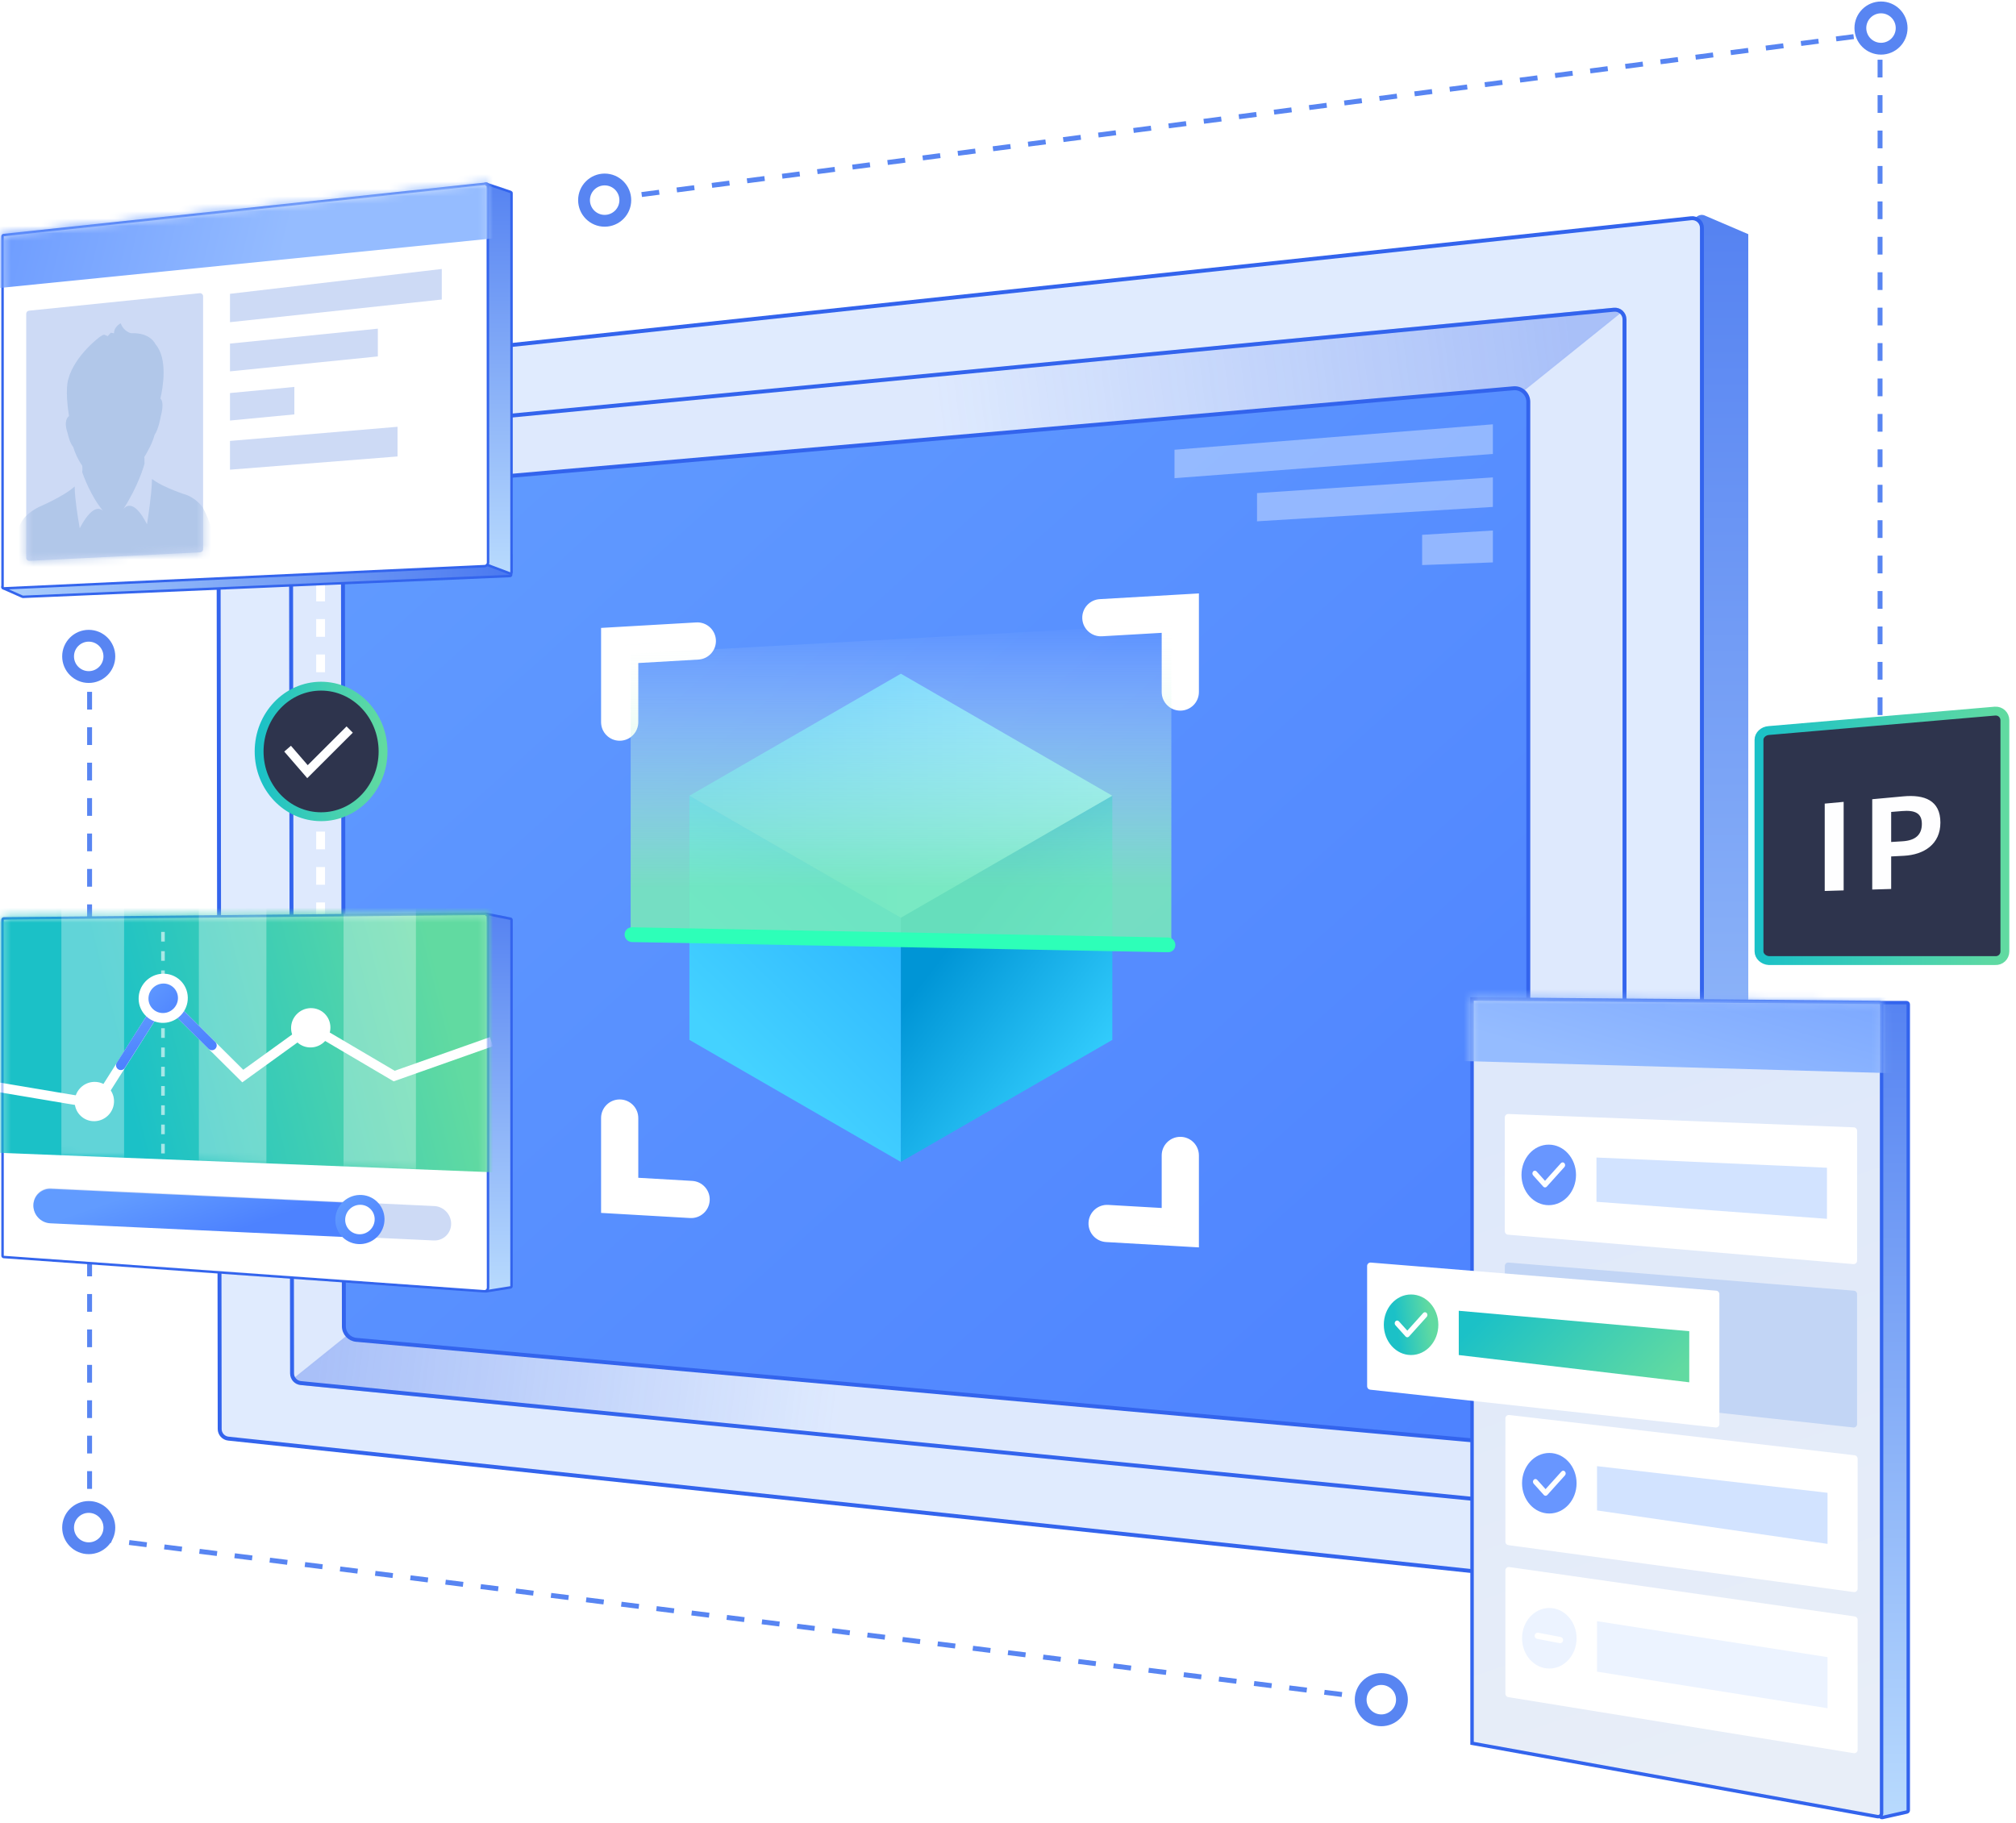 <svg width="272" height="246" viewBox="0 0 272 246" fill="none" xmlns="http://www.w3.org/2000/svg">
<path fill-rule="evenodd" clip-rule="evenodd" d="M228.549 30.046C228.549 29.293 229.319 28.786 230.011 29.083L235.878 31.6V213.084L230.067 215.993C229.37 216.342 228.549 215.835 228.549 215.056L228.549 30.046Z" fill="url(#paint0_linear_15_2405)"/>
<path d="M29.468 51.978C29.468 51.31 29.971 50.748 30.636 50.677L228.178 29.448C228.951 29.365 229.625 29.97 229.625 30.747V213.86C229.625 214.636 228.951 215.242 228.179 215.159L30.81 194.129C30.146 194.058 29.642 193.498 29.641 192.831L29.468 51.978Z" fill="#E0EBFE" stroke="#3364ED" stroke-width="0.531"/>
<path fill-rule="evenodd" clip-rule="evenodd" d="M39.383 186.17L218.812 41.833C219.195 42.119 219.446 42.575 219.446 43.095V202.834C219.446 203.764 218.644 204.49 217.718 204.399L40.558 186.895C40.059 186.846 39.634 186.567 39.383 186.17Z" fill="url(#paint1_linear_15_2405)"/>
<path fill-rule="evenodd" clip-rule="evenodd" d="M218.986 41.983C218.667 41.664 218.212 41.482 217.723 41.529L40.408 58.559C39.601 58.636 38.985 59.315 38.986 60.126L39.14 185.332C39.141 185.719 39.282 186.076 39.517 186.351L218.986 41.983Z" fill="url(#paint2_linear_15_2405)"/>
<path d="M39.251 60.126C39.25 59.452 39.762 58.888 40.433 58.823L217.748 41.794C218.516 41.72 219.18 42.323 219.18 43.095V202.834C219.18 203.607 218.513 204.211 217.745 204.135L40.584 186.631C39.916 186.565 39.407 186.003 39.406 185.332L39.251 60.126Z" stroke="#3364ED" stroke-width="0.531"/>
<path d="M47.94 66.04C46.989 66.123 46.26 66.919 46.262 67.873L46.397 178.971C46.398 179.921 47.124 180.714 48.07 180.799L204.197 194.86C205.273 194.957 206.2 194.11 206.2 193.029V54.227C206.2 53.148 205.276 52.301 204.202 52.395L47.94 66.04Z" fill="url(#paint3_linear_15_2405)" stroke="#3364ED" stroke-width="0.531"/>
<mask id="mask0_15_2405" style="mask-type:luminance" maskUnits="userSpaceOnUse" x="45" y="52" width="162" height="144">
<path d="M47.94 66.04C46.989 66.123 46.26 66.919 46.262 67.873L46.397 178.971C46.398 179.921 47.124 180.714 48.07 180.799L204.197 194.86C205.273 194.957 206.2 194.11 206.2 193.029V54.227C206.2 53.148 205.276 52.301 204.202 52.395L47.94 66.04Z" fill="white" stroke="white" stroke-width="0.531"/>
</mask>
<g mask="url(#mask0_15_2405)">
<path opacity="0.401" fill-rule="evenodd" clip-rule="evenodd" d="M158.464 60.689L201.419 57.256V61.255L158.464 64.526V60.689ZM169.599 66.539L201.418 64.422V68.404L169.599 70.345V66.539ZM191.875 72.171L201.42 71.588V75.892L191.875 76.251V72.171Z" fill="#EEF4FE"/>
<path d="M160.502 81.406H161.757V80.077L160.43 80.154L160.502 81.406ZM157.992 84.065H159.247V82.736L157.92 82.812L157.992 84.065ZM148.602 84.607L148.53 83.354L148.602 84.607ZM147.277 83.427L148.53 83.354V83.354L147.277 83.427ZM148.458 82.102L148.385 80.849L148.458 82.102ZM159.175 81.483L159.247 82.736L159.175 81.483ZM160.502 166.995L160.43 168.248L161.757 168.325V166.995H160.502ZM159.175 166.919L159.103 168.171L159.175 166.919ZM149.3 166.349L149.228 167.602L149.3 166.349ZM148.119 165.024L149.372 165.096L148.119 165.024ZM149.444 163.843L149.372 165.096L149.444 163.843ZM157.992 164.336L157.92 165.589L159.247 165.666V164.336H157.992ZM84.863 160.116H83.608V161.301L84.791 161.369L84.863 160.116ZM93.319 160.604L93.391 159.351H93.391L93.319 160.604ZM94.499 161.929L93.246 161.857L94.499 161.929ZM93.174 163.11L93.102 164.363L93.174 163.11ZM83.536 162.554L83.463 163.806H83.463L83.536 162.554ZM82.353 162.485H81.098V163.67L82.281 163.738L82.353 162.485ZM94.156 87.749L94.084 86.496H94.084L94.156 87.749ZM95.337 86.424L94.084 86.496L95.337 86.424ZM84.863 88.285L84.791 87.033L83.608 87.101V88.285H84.863ZM82.353 85.916L82.281 84.663L81.098 84.732V85.916H82.353ZM83.536 85.848L83.463 84.595L83.536 85.848ZM94.011 85.243L94.084 86.496L94.011 85.243ZM161.757 82.736V81.406H159.247V82.736H161.757ZM161.757 93.383V82.736H159.247V93.383H161.757ZM159.247 95.893C160.633 95.893 161.757 94.769 161.757 93.383H159.247H159.247V95.893ZM156.737 93.383C156.737 94.769 157.861 95.893 159.247 95.893V93.383H156.737ZM156.737 84.065V93.383H159.247V84.065H156.737ZM148.674 85.86L158.064 85.318L157.92 82.812L148.53 83.354L148.674 85.86ZM146.024 83.499C146.104 84.883 147.291 85.94 148.674 85.86L148.53 83.354V83.354L146.024 83.499ZM148.385 80.849C147.001 80.928 145.944 82.115 146.024 83.499L148.53 83.354V83.354L148.385 80.849ZM159.102 80.23L148.385 80.849L148.53 83.354L159.247 82.736L159.102 80.23ZM160.43 80.154L159.102 80.23L159.247 82.736L160.574 82.659L160.43 80.154ZM161.757 155.915C161.757 154.529 160.633 153.405 159.247 153.405V155.915H161.757ZM161.757 165.666V155.915H159.247V165.666H161.757ZM161.757 166.995V165.666H159.247V166.995H161.757ZM159.103 168.171L160.43 168.248L160.574 165.742L159.247 165.666L159.103 168.171ZM149.228 167.602L159.103 168.171L159.247 165.666L149.372 165.096L149.228 167.602ZM146.866 164.951C146.787 166.335 147.844 167.522 149.228 167.602L149.372 165.096L146.866 164.951ZM149.517 162.59C148.133 162.51 146.946 163.567 146.866 164.951L149.372 165.096L149.517 162.59ZM158.065 163.083L149.517 162.59L149.372 165.096L157.92 165.589L158.065 163.083ZM156.737 155.915V164.336H159.247V155.915H156.737ZM159.247 153.405C157.861 153.405 156.737 154.529 156.737 155.915H159.247V153.405ZM86.118 150.87C86.118 149.484 84.994 148.36 83.608 148.36V150.87H86.118ZM86.118 160.116V150.87H83.608V160.116H86.118ZM93.391 159.351L84.935 158.863L84.791 161.369L93.246 161.857L93.391 159.351ZM95.752 162.001C95.832 160.618 94.775 159.431 93.391 159.351L93.246 161.857H93.246L95.752 162.001ZM93.102 164.363C94.486 164.442 95.672 163.385 95.752 162.001L93.246 161.857L93.102 164.363ZM83.463 163.806L93.102 164.363L93.246 161.857L83.608 161.301L83.463 163.806ZM82.281 163.738L83.463 163.806L83.608 161.301L82.425 161.232L82.281 163.738ZM81.098 161.301V162.485H83.608V161.301H81.098ZM81.098 150.87V161.301H83.608V150.87H81.098ZM83.608 148.36C82.222 148.36 81.098 149.484 81.098 150.87H83.608V148.36ZM94.228 89.002C95.612 88.922 96.669 87.736 96.589 86.352L94.084 86.496H94.084L94.228 89.002ZM84.935 89.538L94.228 89.002L94.084 86.496L84.791 87.033L84.935 89.538ZM86.118 97.445V88.285H83.608V97.445H86.118ZM83.608 99.955C84.994 99.955 86.118 98.831 86.118 97.445H83.608V99.955ZM81.098 97.445C81.098 98.831 82.222 99.955 83.608 99.955V97.445H81.098ZM81.098 87.101V97.445H83.608V87.101H81.098ZM81.098 85.916V87.101H83.608V85.916H81.098ZM83.463 84.595L82.281 84.663L82.425 87.169L83.608 87.101L83.463 84.595ZM93.939 83.991L83.463 84.595L83.608 87.101L94.084 86.496L93.939 83.991ZM96.589 86.352C96.51 84.968 95.323 83.911 93.939 83.991L94.084 86.496H94.084L96.589 86.352Z" fill="white"/>
<path d="M121.545 156.793L93.015 140.322L93.015 107.381L93.055 107.358L121.545 123.805V156.793Z" fill="url(#paint4_linear_15_2405)"/>
<path d="M121.545 156.781V123.598L150.075 107.361V140.323L121.545 156.781Z" fill="url(#paint5_linear_15_2405)"/>
<path d="M150.065 107.375L121.546 123.838L93.027 107.374L121.545 90.91L150.065 107.375Z" fill="url(#paint6_linear_15_2405)"/>
<path opacity="0.833" fill-rule="evenodd" clip-rule="evenodd" d="M85.09 88.232V126.3L158.037 128.29V84.19L85.09 88.232Z" fill="url(#paint7_linear_15_2405)"/>
<path fill-rule="evenodd" clip-rule="evenodd" d="M85.267 125.129L157.588 126.504C158.138 126.514 158.583 126.968 158.583 127.518C158.583 128.067 158.138 128.504 157.588 128.494L85.267 127.119C84.718 127.108 84.272 126.654 84.272 126.105C84.272 125.555 84.718 125.118 85.267 125.129Z" fill="#2DFFB8"/>
</g>
<path d="M43.256 73.978V132.617" stroke="white" stroke-width="1.195" stroke-dasharray="2.39 2.39 2.39 2.39"/>
<path fill-rule="evenodd" clip-rule="evenodd" d="M43.322 110.209C47.94 110.209 51.683 106.265 51.683 101.4C51.683 96.535 47.94 92.592 43.322 92.592C38.704 92.592 34.96 96.535 34.96 101.4C34.96 106.265 38.704 110.209 43.322 110.209Z" fill="#2E344D" stroke="url(#paint8_linear_15_2405)" stroke-width="1.195"/>
<path d="M38.803 101.026L41.487 104.128L47.178 98.445" stroke="white" stroke-width="1.195"/>
<path d="M12.087 88.58V207.479L186.188 229.3" stroke="#5885F2" stroke-width="0.664" stroke-dasharray="2.39"/>
<path d="M81.833 26.869L253.658 4.478V123.073" stroke="#5885F2" stroke-width="0.664" stroke-dasharray="2.39"/>
<path d="M11.971 91.361C13.508 91.361 14.755 90.113 14.755 88.574C14.755 87.035 13.508 85.788 11.971 85.788C10.433 85.788 9.187 87.035 9.187 88.574C9.187 90.113 10.433 91.361 11.971 91.361Z" fill="white" stroke="#5885F2" stroke-width="1.594"/>
<path d="M186.368 232.142C187.905 232.142 189.152 230.895 189.152 229.356C189.152 227.817 187.905 226.569 186.368 226.569C184.83 226.569 183.583 227.817 183.583 229.356C183.583 230.895 184.83 232.142 186.368 232.142Z" fill="white" stroke="#5885F2" stroke-width="1.594"/>
<path d="M11.971 208.922C13.508 208.922 14.755 207.674 14.755 206.135C14.755 204.596 13.508 203.349 11.971 203.349C10.433 203.349 9.187 204.596 9.187 206.135C9.187 207.674 10.433 208.922 11.971 208.922Z" fill="white" stroke="#5885F2" stroke-width="1.594"/>
<path d="M253.787 6.573C255.325 6.573 256.571 5.325 256.571 3.786C256.571 2.248 255.325 1 253.787 1C252.249 1 251.003 2.248 251.003 3.786C251.003 5.325 252.249 6.573 253.787 6.573Z" fill="white" stroke="#5885F2" stroke-width="1.594"/>
<path d="M81.582 29.793C83.12 29.793 84.367 28.546 84.367 27.007C84.367 25.468 83.12 24.22 81.582 24.22C80.045 24.22 78.798 25.468 78.798 27.007C78.798 28.546 80.045 29.793 81.582 29.793Z" fill="white" stroke="#5885F2" stroke-width="1.594"/>
<path d="M253.787 125.859C255.325 125.859 256.571 124.612 256.571 123.073C256.571 121.534 255.325 120.286 253.787 120.286C252.249 120.286 251.003 121.534 251.003 123.073C251.003 124.612 252.249 125.859 253.787 125.859Z" fill="white" stroke="#5885F2" stroke-width="1.594"/>
<path d="M253.913 135.298C253.785 135.298 253.681 135.402 253.681 135.531V245.03C253.681 245.101 253.713 245.167 253.768 245.212C253.823 245.256 253.895 245.272 253.964 245.257L257.281 244.512C257.388 244.488 257.463 244.394 257.463 244.285V135.531C257.463 135.402 257.359 135.298 257.231 135.298H253.913Z" fill="url(#paint9_linear_15_2405)" stroke="#3364ED" stroke-width="0.465" stroke-linecap="round" stroke-linejoin="round"/>
<path d="M198.844 134.811L198.61 134.809V135.043V235.045V235.239L198.801 235.273L253.319 245.138C253.602 245.189 253.864 244.971 253.864 244.683V135.548C253.864 135.395 253.74 135.271 253.587 135.27L198.844 134.811Z" fill="url(#paint10_linear_15_2405)" stroke="#3364ED" stroke-width="0.465"/>
<mask id="mask1_15_2405" style="mask-type:luminance" maskUnits="userSpaceOnUse" x="198" y="134" width="57" height="112">
<path d="M198.844 134.811L198.61 134.809V135.043V235.045V235.239L198.801 235.273L253.319 245.138C253.602 245.189 253.864 244.971 253.864 244.683V135.548C253.864 135.395 253.74 135.271 253.587 135.27L198.844 134.811Z" fill="white" stroke="white" stroke-width="0.465"/>
</mask>
<g mask="url(#mask1_15_2405)">
<path fill-rule="evenodd" clip-rule="evenodd" d="M198.843 123.879L193.767 143.075L319.643 146.644V109.321L198.843 123.879Z" fill="url(#paint11_linear_15_2405)"/>
</g>
<g filter="url(#filter0_d_15_2405)">
<path fill-rule="evenodd" clip-rule="evenodd" d="M202.521 150.781C202.521 150.52 202.739 150.311 202.999 150.321L249.606 152.124C249.853 152.133 250.048 152.336 250.048 152.583V170.12C250.048 170.39 249.818 170.602 249.549 170.579L202.943 166.609C202.704 166.588 202.521 166.389 202.521 166.15V150.781Z" fill="white"/>
</g>
<mask id="mask2_15_2405" style="mask-type:luminance" maskUnits="userSpaceOnUse" x="202" y="150" width="49" height="21">
<path fill-rule="evenodd" clip-rule="evenodd" d="M202.521 150.781C202.521 150.52 202.739 150.311 202.999 150.321L249.606 152.124C249.853 152.133 250.048 152.336 250.048 152.583V170.12C250.048 170.39 249.818 170.602 249.549 170.579L202.943 166.609C202.704 166.588 202.521 166.389 202.521 166.15V150.781Z" fill="white"/>
</mask>
<g mask="url(#mask2_15_2405)">
<path fill-rule="evenodd" clip-rule="evenodd" d="M215.397 156.197L246.495 157.576V164.469L215.397 162.171V156.197Z" fill="#D2E3FF"/>
<path fill-rule="evenodd" clip-rule="evenodd" d="M205.28 158.543C205.28 156.287 206.927 154.458 208.959 154.458C210.99 154.458 212.637 156.287 212.637 158.543C212.637 160.799 210.99 162.628 208.959 162.628C206.927 162.628 205.28 160.799 205.28 158.543ZM208.691 160.125L211.07 157.483C211.2 157.338 211.2 157.104 211.07 156.96C210.94 156.815 210.729 156.815 210.599 156.96L208.455 159.34L207.321 158.081C207.191 157.936 206.98 157.936 206.85 158.081C206.72 158.225 206.72 158.459 206.85 158.603L208.22 160.125L208.22 160.125C208.24 160.147 208.262 160.166 208.286 160.182C208.414 160.265 208.581 160.246 208.691 160.125L208.691 160.125Z" fill="#6896FF"/>
</g>
<g filter="url(#filter1_d_15_2405)">
<path fill-rule="evenodd" clip-rule="evenodd" d="M202.521 170.831C202.521 170.562 202.751 170.351 203.019 170.372L249.626 174.165C249.864 174.185 250.048 174.384 250.048 174.624V192.167C250.048 192.441 249.811 192.654 249.538 192.624L202.932 187.525C202.698 187.499 202.521 187.302 202.521 187.067V170.831Z" fill="#C2D5F5"/>
</g>
<mask id="mask3_15_2405" style="mask-type:luminance" maskUnits="userSpaceOnUse" x="202" y="170" width="49" height="23">
<path fill-rule="evenodd" clip-rule="evenodd" d="M202.521 170.831C202.521 170.562 202.751 170.351 203.019 170.372L249.626 174.165C249.864 174.185 250.048 174.384 250.048 174.624V192.167C250.048 192.441 249.811 192.654 249.538 192.624L202.932 187.525C202.698 187.499 202.521 187.302 202.521 187.067V170.831Z" fill="white"/>
</mask>
<g mask="url(#mask3_15_2405)">
<path fill-rule="evenodd" clip-rule="evenodd" d="M205.28 178.763C205.28 176.507 206.927 174.678 208.959 174.678C210.99 174.678 212.637 176.507 212.637 178.763C212.637 181.019 210.99 182.848 208.959 182.848C206.927 182.848 205.28 181.019 205.28 178.763ZM208.691 180.345L211.07 177.703C211.2 177.559 211.2 177.324 211.07 177.18C210.94 177.036 210.729 177.036 210.599 177.18L208.455 179.561L207.321 178.301C207.191 178.157 206.98 178.157 206.85 178.301C206.72 178.445 206.72 178.679 206.85 178.824L208.22 180.345L208.22 180.345C208.24 180.367 208.262 180.387 208.286 180.402C208.414 180.486 208.581 180.467 208.691 180.345L208.691 180.345Z" fill="#6896FF"/>
</g>
<g filter="url(#filter2_d_15_2405)">
<path fill-rule="evenodd" clip-rule="evenodd" d="M183.942 170.831C183.942 170.562 184.172 170.351 184.44 170.372L231.046 174.165C231.285 174.185 231.469 174.384 231.469 174.624V192.167C231.469 192.441 231.231 192.654 230.959 192.624L184.352 187.525C184.119 187.499 183.942 187.302 183.942 187.067V170.831Z" fill="white"/>
</g>
<mask id="mask4_15_2405" style="mask-type:luminance" maskUnits="userSpaceOnUse" x="183" y="170" width="49" height="23">
<path fill-rule="evenodd" clip-rule="evenodd" d="M183.942 170.831C183.942 170.562 184.172 170.351 184.44 170.372L231.046 174.165C231.285 174.185 231.469 174.384 231.469 174.624V192.167C231.469 192.441 231.231 192.654 230.959 192.624L184.352 187.525C184.119 187.499 183.942 187.302 183.942 187.067V170.831Z" fill="white"/>
</mask>
<g mask="url(#mask4_15_2405)">
<path fill-rule="evenodd" clip-rule="evenodd" d="M196.818 176.877L227.916 179.634V186.528L196.818 182.851V176.877Z" fill="url(#paint12_linear_15_2405)"/>
<path fill-rule="evenodd" clip-rule="evenodd" d="M186.704 178.763C186.704 176.507 188.351 174.678 190.382 174.678C192.414 174.678 194.061 176.507 194.061 178.763C194.061 181.019 192.414 182.848 190.382 182.848C188.351 182.848 186.704 181.019 186.704 178.763ZM190.112 180.345L192.491 177.703C192.621 177.559 192.621 177.324 192.491 177.18C192.361 177.036 192.15 177.036 192.02 177.18L189.876 179.561L188.742 178.301C188.612 178.157 188.401 178.157 188.271 178.301C188.141 178.445 188.141 178.679 188.271 178.824L189.641 180.345L189.641 180.345C189.661 180.367 189.683 180.387 189.707 180.402C189.835 180.486 190.002 180.467 190.112 180.345L190.112 180.345Z" fill="url(#paint13_linear_15_2405)"/>
</g>
<g filter="url(#filter3_d_15_2405)">
<path fill-rule="evenodd" clip-rule="evenodd" d="M202.597 191.399C202.597 191.123 202.837 190.91 203.111 190.942L249.717 196.376C249.949 196.403 250.124 196.599 250.124 196.833V214.377C250.124 214.655 249.878 214.87 249.602 214.832L202.995 208.502C202.767 208.471 202.597 208.277 202.597 208.046V191.399Z" fill="white"/>
</g>
<mask id="mask5_15_2405" style="mask-type:luminance" maskUnits="userSpaceOnUse" x="202" y="190" width="49" height="25">
<path fill-rule="evenodd" clip-rule="evenodd" d="M202.597 191.399C202.597 191.123 202.837 190.91 203.111 190.942L249.717 196.376C249.949 196.403 250.124 196.599 250.124 196.833V214.377C250.124 214.655 249.878 214.87 249.602 214.832L202.995 208.502C202.767 208.471 202.597 208.277 202.597 208.046V191.399Z" fill="white"/>
</mask>
<g mask="url(#mask5_15_2405)">
<path fill-rule="evenodd" clip-rule="evenodd" d="M215.473 197.845L246.57 201.439V208.333L215.473 203.819V197.845Z" fill="#D2E3FF"/>
<path fill-rule="evenodd" clip-rule="evenodd" d="M205.356 200.149C205.356 197.893 207.003 196.064 209.035 196.064C211.066 196.064 212.713 197.893 212.713 200.149C212.713 202.405 211.066 204.234 209.035 204.234C207.003 204.234 205.356 202.405 205.356 200.149ZM208.766 201.732L211.146 199.09C211.276 198.945 211.276 198.711 211.146 198.567C211.016 198.422 210.805 198.422 210.675 198.567L208.531 200.947L207.396 199.688C207.266 199.543 207.056 199.543 206.926 199.688C206.796 199.832 206.796 200.066 206.926 200.211L208.295 201.732L208.295 201.732C208.316 201.754 208.338 201.773 208.362 201.789C208.489 201.873 208.657 201.853 208.766 201.732L208.766 201.732Z" fill="#6896FF"/>
</g>
<g filter="url(#filter4_d_15_2405)">
<path fill-rule="evenodd" clip-rule="evenodd" d="M202.597 211.914C202.597 211.634 202.845 211.419 203.122 211.458L249.729 218.123C249.956 218.156 250.124 218.35 250.124 218.579V236.119C250.124 236.403 249.87 236.619 249.59 236.573L202.984 229.012C202.761 228.976 202.597 228.784 202.597 228.558L202.597 211.914Z" fill="white"/>
</g>
<mask id="mask6_15_2405" style="mask-type:luminance" maskUnits="userSpaceOnUse" x="202" y="211" width="49" height="26">
<path fill-rule="evenodd" clip-rule="evenodd" d="M202.597 211.914C202.597 211.634 202.845 211.419 203.122 211.458L249.729 218.123C249.956 218.156 250.124 218.35 250.124 218.579V236.119C250.124 236.403 249.87 236.619 249.59 236.573L202.984 229.012C202.761 228.976 202.597 228.784 202.597 228.558L202.597 211.914Z" fill="white"/>
</mask>
<g mask="url(#mask6_15_2405)">
<path fill-rule="evenodd" clip-rule="evenodd" d="M215.473 218.765L246.57 223.614V230.508L215.473 225.576V218.765Z" fill="#ECF3FF"/>
<path d="M209.035 216.984C207.003 216.984 205.356 218.813 205.356 221.069C205.356 223.325 207.003 225.154 209.035 225.154C211.066 225.154 212.713 223.325 212.713 221.069C212.713 218.813 211.066 216.984 209.035 216.984Z" fill="#ECF3FF"/>
<path d="M207.473 220.736L210.479 221.31" stroke="white" stroke-width="0.837" stroke-linecap="round"/>
</g>
<path fill-rule="evenodd" clip-rule="evenodd" d="M238.653 98.579L269.174 95.957C269.907 95.91 270.501 96.466 270.501 97.199V128.38C270.501 129.113 269.907 129.669 269.174 129.622H238.653C237.92 129.575 237.326 129.019 237.326 128.38V99.821C237.326 99.182 237.92 98.626 238.653 98.579Z" fill="#2E344D" stroke="url(#paint14_linear_15_2405)" stroke-width="1.195"/>
<path fill-rule="evenodd" clip-rule="evenodd" d="M246.193 120.228V108.441L248.746 108.205V120.151L246.193 120.228ZM252.604 120.035V107.848L256.796 107.461C259.626 107.199 261.799 107.981 261.799 110.998C261.799 113.912 259.608 115.337 256.865 115.481L255.158 115.57V119.958L252.604 120.035ZM255.158 113.618L256.694 113.523C258.453 113.414 259.298 112.629 259.298 111.181C259.298 109.716 258.367 109.299 256.607 109.445L255.158 109.564V113.618Z" fill="#FEFEFF"/>
<path d="M65.564 123.308C65.516 123.298 65.465 123.311 65.427 123.342C65.388 123.374 65.366 123.421 65.366 123.471V174.091C65.366 174.14 65.387 174.186 65.424 174.217C65.461 174.249 65.51 174.263 65.558 174.255L68.875 173.724C68.956 173.711 69.015 173.642 69.015 173.56V124.134C69.015 124.055 68.959 123.987 68.882 123.971L65.564 123.308Z" fill="url(#paint15_linear_15_2405)" stroke="#3364ED" stroke-width="0.332" stroke-linecap="round" stroke-linejoin="round"/>
<path d="M0.508 123.937C0.417 123.938 0.344 124.012 0.344 124.103V169.456C0.344 169.544 0.411 169.616 0.498 169.622L65.332 174.247L65.336 174.247C65.621 174.261 65.85 174.044 65.85 173.758V173.758L65.82 136.052L65.812 126.626L65.81 124.27L65.809 123.68L65.809 123.533L65.809 123.496L65.809 123.487V123.485V123.484C65.809 123.484 65.809 123.484 65.644 123.484L65.809 123.484C65.809 123.44 65.792 123.397 65.76 123.366C65.729 123.335 65.686 123.318 65.642 123.318L0.508 123.937Z" fill="white" stroke="#3364ED" stroke-width="0.332" stroke-linecap="round" stroke-linejoin="round"/>
<mask id="mask7_15_2405" style="mask-type:luminance" maskUnits="userSpaceOnUse" x="0" y="123" width="67" height="52">
<path d="M0.508 123.937C0.417 123.938 0.344 124.012 0.344 124.103V169.456C0.344 169.544 0.411 169.616 0.498 169.622L65.332 174.247L65.336 174.247C65.621 174.261 65.85 174.044 65.85 173.758V173.758L65.82 136.052L65.812 126.626L65.81 124.27L65.809 123.68L65.809 123.533L65.809 123.496L65.809 123.487V123.485V123.484C65.809 123.484 65.809 123.484 65.644 123.484L65.809 123.484C65.809 123.44 65.792 123.397 65.76 123.366C65.729 123.335 65.686 123.318 65.642 123.318L0.508 123.937Z" fill="white" stroke="white" stroke-width="0.332" stroke-linecap="round" stroke-linejoin="round"/>
</mask>
<g mask="url(#mask7_15_2405)">
<path fill-rule="evenodd" clip-rule="evenodd" d="M6.87 160.337L58.588 162.745C59.87 162.805 60.891 163.893 60.868 165.175C60.846 166.457 59.789 167.448 58.507 167.389L6.789 164.981C5.507 164.921 4.486 163.833 4.508 162.551C4.531 161.269 5.588 160.278 6.87 160.337Z" fill="#CDDAF5"/>
<path fill-rule="evenodd" clip-rule="evenodd" d="M6.867 160.43C6.867 160.43 33.971 161.692 47.523 162.323C51.211 162.495 51.047 167.134 47.319 166.961C33.808 166.331 6.786 165.073 6.786 165.073C5.505 165.014 4.484 163.926 4.506 162.644C4.528 161.361 5.586 160.37 6.867 160.43Z" fill="url(#paint16_linear_15_2405)"/>
<path fill-rule="evenodd" clip-rule="evenodd" d="M48.62 167.216C50.085 167.163 51.247 165.933 51.215 164.468C51.183 163.003 49.969 161.859 48.504 161.912C47.038 161.966 45.876 163.196 45.908 164.661C45.94 166.125 47.154 167.27 48.62 167.216Z" fill="white" stroke="url(#paint17_linear_15_2405)" stroke-width="1.328"/>
<path fill-rule="evenodd" clip-rule="evenodd" d="M-2.09 114.083L69.567 118.863V158.308L-2.09 155.485V114.083Z" fill="url(#paint18_linear_15_2405)"/>
<mask id="mask8_15_2405" style="mask-type:luminance" maskUnits="userSpaceOnUse" x="-3" y="114" width="73" height="45">
<path fill-rule="evenodd" clip-rule="evenodd" d="M-2.09 114.083L69.567 118.863V158.308L-2.09 155.485V114.083Z" fill="white"/>
</mask>
<g mask="url(#mask8_15_2405)">
<path opacity="0.6" d="M21.988 125.751V155.806" stroke="white" stroke-width="0.487" stroke-dasharray="1.3"/>
<rect opacity="0.305" x="8.281" y="111.874" width="8.461" height="48.96" fill="white"/>
<rect opacity="0.305" x="26.831" y="111.874" width="9.112" height="48.96" fill="white"/>
<rect opacity="0.305" x="46.355" y="111.874" width="9.762" height="48.96" fill="white"/>
</g>
<path d="M-1.092 146.566L13.034 148.937L22.1 134.626L32.756 145.204L41.933 138.575L53.183 145.204L66.312 140.56" stroke="white" stroke-width="1.297"/>
<path d="M16.303 143.749L22.099 134.626L28.59 141.07" stroke="url(#paint19_linear_15_2405)" stroke-width="1.297" stroke-linecap="round"/>
<path fill-rule="evenodd" clip-rule="evenodd" d="M22.079 137.362C23.544 137.308 24.706 136.078 24.674 134.613C24.642 133.149 23.429 132.005 21.963 132.058C20.498 132.111 19.336 133.341 19.368 134.806C19.4 136.271 20.614 137.415 22.079 137.362Z" fill="url(#paint20_linear_15_2405)" stroke="white" stroke-width="1.328"/>
<path fill-rule="evenodd" clip-rule="evenodd" d="M41.984 141.342C43.449 141.289 44.611 140.059 44.579 138.594C44.547 137.129 43.334 135.985 41.868 136.038C40.403 136.092 39.241 137.322 39.273 138.787C39.305 140.251 40.518 141.396 41.984 141.342Z" fill="white"/>
<path fill-rule="evenodd" clip-rule="evenodd" d="M12.79 151.294C14.255 151.241 15.417 150.011 15.385 148.546C15.353 147.081 14.139 145.937 12.674 145.99C11.208 146.043 10.046 147.274 10.078 148.738C10.11 150.203 11.324 151.347 12.79 151.294Z" fill="white"/>
</g>
<path d="M0.49 79.056C0.413 79.061 0.35 79.118 0.337 79.193C0.323 79.268 0.363 79.343 0.433 79.374L3.029 80.523C3.052 80.534 3.077 80.538 3.103 80.537L68.805 77.727C68.894 77.723 68.964 77.65 68.964 77.561V74.907C68.964 74.861 68.945 74.817 68.912 74.786C68.878 74.754 68.833 74.738 68.788 74.741L0.49 79.056Z" fill="url(#paint21_linear_15_2405)" stroke="#3364ED" stroke-width="0.332" stroke-linecap="round" stroke-linejoin="round"/>
<path d="M65.585 24.785C65.534 24.768 65.478 24.777 65.435 24.808C65.391 24.839 65.366 24.889 65.366 24.943V75.973C65.366 76.042 65.409 76.104 65.473 76.128L68.791 77.377C68.842 77.396 68.899 77.389 68.944 77.358C68.989 77.327 69.015 77.276 69.015 77.222V26.058C69.015 25.987 68.97 25.924 68.902 25.901L65.585 24.785Z" fill="url(#paint22_linear_15_2405)" stroke="#3364ED" stroke-width="0.332" stroke-linecap="round" stroke-linejoin="round"/>
<path d="M0.492 31.72C0.408 31.729 0.344 31.8 0.344 31.885V79.228C0.344 79.274 0.362 79.317 0.395 79.349C0.428 79.38 0.472 79.396 0.517 79.394L65.347 76.395C65.348 76.394 65.349 76.394 65.35 76.394C65.629 76.389 65.85 76.163 65.85 75.883V75.883C65.836 59.126 65.826 46.392 65.82 37.848L65.812 28.194L65.81 25.762L65.809 25.152L65.809 24.999L65.809 24.961L65.809 24.951V24.949V24.948C65.809 24.948 65.809 24.948 65.643 24.948L65.809 24.948C65.809 24.901 65.789 24.856 65.754 24.825C65.719 24.793 65.673 24.778 65.626 24.783L0.492 31.72Z" fill="white" stroke="#3364ED" stroke-width="0.332" stroke-linecap="round" stroke-linejoin="round"/>
<mask id="mask9_15_2405" style="mask-type:luminance" maskUnits="userSpaceOnUse" x="0" y="24" width="67" height="56">
<path d="M0.492 31.72C0.408 31.729 0.344 31.8 0.344 31.885V79.228C0.344 79.274 0.362 79.317 0.395 79.349C0.428 79.38 0.472 79.396 0.517 79.394L65.347 76.395C65.348 76.394 65.349 76.394 65.35 76.394C65.629 76.389 65.85 76.163 65.85 75.883V75.883C65.836 59.126 65.826 46.392 65.82 37.848L65.812 28.194L65.81 25.762L65.809 25.152L65.809 24.999L65.809 24.961L65.809 24.951V24.949V24.948C65.809 24.948 65.809 24.948 65.643 24.948L65.809 24.948C65.809 24.901 65.789 24.856 65.754 24.825C65.719 24.793 65.673 24.778 65.626 24.783L0.492 31.72Z" fill="white" stroke="white" stroke-width="0.332" stroke-linecap="round" stroke-linejoin="round"/>
</mask>
<g mask="url(#mask9_15_2405)">
<path fill-rule="evenodd" clip-rule="evenodd" d="M-44.229 10.25L-36.676 42.535L76.571 31.16V-4.308L-44.229 10.25Z" fill="url(#paint23_linear_15_2405)"/>
<path fill-rule="evenodd" clip-rule="evenodd" d="M31.03 39.648L59.605 36.295V40.417L31.03 43.476V39.648Z" fill="#CDDAF5"/>
<path fill-rule="evenodd" clip-rule="evenodd" d="M31.03 53.038L39.716 52.212V55.919L31.03 56.745V53.038Z" fill="#CDDAF5"/>
<path fill-rule="evenodd" clip-rule="evenodd" d="M31.03 46.365L50.98 44.351V48.097L31.03 50.111V46.365Z" fill="#CDDAF5"/>
<path fill-rule="evenodd" clip-rule="evenodd" d="M31.03 59.498L53.634 57.591V61.595L31.03 63.379V59.498Z" fill="#CDDAF5"/>
<path fill-rule="evenodd" clip-rule="evenodd" d="M3.917 41.923L26.947 39.565C27.177 39.542 27.38 39.709 27.401 39.939C27.402 39.951 27.401 74.106 27.401 74.106C27.401 74.328 27.228 74.513 27.007 74.528L3.979 75.681C3.749 75.697 3.551 75.523 3.538 75.292C3.537 75.284 3.537 42.343 3.537 42.343C3.537 42.127 3.702 41.945 3.917 41.923Z" fill="#CDDAF5"/>
<mask id="mask10_15_2405" style="mask-type:luminance" maskUnits="userSpaceOnUse" x="3" y="39" width="25" height="37">
<path fill-rule="evenodd" clip-rule="evenodd" d="M3.917 41.923L26.947 39.565C27.177 39.542 27.38 39.709 27.401 39.939C27.402 39.951 27.401 74.106 27.401 74.106C27.401 74.328 27.228 74.513 27.007 74.528L3.979 75.681C3.749 75.697 3.551 75.523 3.538 75.292C3.537 75.284 3.537 42.343 3.537 42.343C3.537 42.127 3.702 41.945 3.917 41.923Z" fill="white"/>
</mask>
<g mask="url(#mask10_15_2405)">
<path d="M20.506 64.626C20.506 64.665 20.504 64.701 20.504 64.743C20.497 65.265 20.449 65.909 20.384 66.573C20.191 68.551 19.832 70.746 19.832 70.746C19.356 69.809 18.93 69.202 18.551 68.821C18.089 68.358 17.701 68.233 17.399 68.253C17.361 68.256 17.326 68.261 17.294 68.266C16.917 68.339 16.69 68.635 16.623 68.727C18.698 65.519 19.436 62.803 19.501 62.554C19.489 62.36 19.486 62.155 19.495 61.936C19.495 61.936 19.482 61.691 19.461 61.693C20.051 60.683 20.535 59.829 20.856 58.685C21.402 57.919 21.683 56.211 21.683 56.211C22.136 54.531 21.853 53.965 21.641 53.776C21.97 52.372 22.683 48.421 20.982 46.458C20.982 46.458 20.328 44.849 17.703 44.967C17.703 44.967 16.692 44.774 16.288 43.631C16.288 43.631 15.383 44.045 15.383 44.974L14.943 44.901L14.538 45.358L14.07 45.163C14.07 45.163 14.037 45.161 13.97 45.181C13.879 45.208 13.726 45.271 13.5 45.434C13.5 45.434 10.085 47.923 9.21 51.177C9.21 51.177 8.725 52.57 9.315 56.145C9.172 56.239 8.541 56.753 9.124 58.45C9.124 58.45 9.378 59.737 9.873 60.311C10.152 61.228 10.578 62.101 11.096 62.856C11.089 62.85 11.155 63.206 11.096 63.722C11.215 64.082 12.197 66.881 13.921 68.969C13.829 68.869 13.642 68.702 13.363 68.671C13.309 68.663 13.248 68.662 13.187 68.667C12.908 68.687 12.56 68.837 12.147 69.248C11.744 69.644 11.28 70.284 10.758 71.283C10.758 71.283 10.328 68.939 10.156 67.071C10.114 66.62 10.087 66.198 10.083 65.842C10.083 65.772 10.083 65.704 10.085 65.638C8.583 67.004 5.239 68.418 5.239 68.418C3.722 69.168 3.081 70.133 3.081 70.133C1.249 73.039 0.737 76.441 0.607 77.598C0.607 79.17 7.167 80.66 15.255 81.022C23.342 81.491 29.901 80.252 29.901 78.162C29.775 76.62 29.259 72.15 27.43 68.608C27.434 68.602 26.794 67.487 25.276 66.826C25.276 66.827 22.039 65.824 20.506 64.626Z" fill="#B1C7E9"/>
</g>
</g>
<defs>
<filter id="filter0_d_15_2405" x="200.989" y="148.278" width="51.613" height="24.346" filterUnits="userSpaceOnUse" color-interpolation-filters="sRGB">
<feFlood flood-opacity="0" result="BackgroundImageFix"/>
<feColorMatrix in="SourceAlpha" type="matrix" values="0 0 0 0 0 0 0 0 0 0 0 0 0 0 0 0 0 0 127 0" result="hardAlpha"/>
<feOffset dx="0.511"/>
<feGaussianBlur stdDeviation="1.022"/>
<feColorMatrix type="matrix" values="0 0 0 0 0.137 0 0 0 0 0.204 0 0 0 0 0.271 0 0 0 0.1 0"/>
<feBlend mode="normal" in2="BackgroundImageFix" result="effect1_dropShadow_15_2405"/>
<feBlend mode="normal" in="SourceGraphic" in2="effect1_dropShadow_15_2405" result="shape"/>
</filter>
<filter id="filter1_d_15_2405" x="200.989" y="168.328" width="51.613" height="26.342" filterUnits="userSpaceOnUse" color-interpolation-filters="sRGB">
<feFlood flood-opacity="0" result="BackgroundImageFix"/>
<feColorMatrix in="SourceAlpha" type="matrix" values="0 0 0 0 0 0 0 0 0 0 0 0 0 0 0 0 0 0 127 0" result="hardAlpha"/>
<feOffset dx="0.511"/>
<feGaussianBlur stdDeviation="1.022"/>
<feColorMatrix type="matrix" values="0 0 0 0 0.137 0 0 0 0 0.204 0 0 0 0 0.271 0 0 0 0.1 0"/>
<feBlend mode="normal" in2="BackgroundImageFix" result="effect1_dropShadow_15_2405"/>
<feBlend mode="normal" in="SourceGraphic" in2="effect1_dropShadow_15_2405" result="shape"/>
</filter>
<filter id="filter2_d_15_2405" x="182.41" y="168.328" width="51.613" height="26.342" filterUnits="userSpaceOnUse" color-interpolation-filters="sRGB">
<feFlood flood-opacity="0" result="BackgroundImageFix"/>
<feColorMatrix in="SourceAlpha" type="matrix" values="0 0 0 0 0 0 0 0 0 0 0 0 0 0 0 0 0 0 127 0" result="hardAlpha"/>
<feOffset dx="0.511"/>
<feGaussianBlur stdDeviation="1.022"/>
<feColorMatrix type="matrix" values="0 0 0 0 0.137 0 0 0 0 0.204 0 0 0 0 0.271 0 0 0 0.1 0"/>
<feBlend mode="normal" in2="BackgroundImageFix" result="effect1_dropShadow_15_2405"/>
<feBlend mode="normal" in="SourceGraphic" in2="effect1_dropShadow_15_2405" result="shape"/>
</filter>
<filter id="filter3_d_15_2405" x="201.065" y="188.895" width="51.613" height="27.984" filterUnits="userSpaceOnUse" color-interpolation-filters="sRGB">
<feFlood flood-opacity="0" result="BackgroundImageFix"/>
<feColorMatrix in="SourceAlpha" type="matrix" values="0 0 0 0 0 0 0 0 0 0 0 0 0 0 0 0 0 0 127 0" result="hardAlpha"/>
<feOffset dx="0.511"/>
<feGaussianBlur stdDeviation="1.022"/>
<feColorMatrix type="matrix" values="0 0 0 0 0.137 0 0 0 0 0.204 0 0 0 0 0.271 0 0 0 0.1 0"/>
<feBlend mode="normal" in2="BackgroundImageFix" result="effect1_dropShadow_15_2405"/>
<feBlend mode="normal" in="SourceGraphic" in2="effect1_dropShadow_15_2405" result="shape"/>
</filter>
<filter id="filter4_d_15_2405" x="201.065" y="209.411" width="51.613" height="29.212" filterUnits="userSpaceOnUse" color-interpolation-filters="sRGB">
<feFlood flood-opacity="0" result="BackgroundImageFix"/>
<feColorMatrix in="SourceAlpha" type="matrix" values="0 0 0 0 0 0 0 0 0 0 0 0 0 0 0 0 0 0 127 0" result="hardAlpha"/>
<feOffset dx="0.511"/>
<feGaussianBlur stdDeviation="1.022"/>
<feColorMatrix type="matrix" values="0 0 0 0 0.137 0 0 0 0 0.204 0 0 0 0 0.271 0 0 0 0.1 0"/>
<feBlend mode="normal" in2="BackgroundImageFix" result="effect1_dropShadow_15_2405"/>
<feBlend mode="normal" in="SourceGraphic" in2="effect1_dropShadow_15_2405" result="shape"/>
</filter>
<linearGradient id="paint0_linear_15_2405" x1="226.578" y1="-39.105" x2="226.578" y2="248.636" gradientUnits="userSpaceOnUse">
<stop stop-color="#3364ED"/>
<stop offset="1" stop-color="#C3E4FF"/>
</linearGradient>
<linearGradient id="paint1_linear_15_2405" x1="38.941" y1="215.219" x2="108.892" y2="224.224" gradientUnits="userSpaceOnUse">
<stop stop-color="#3364ED" stop-opacity="0.317"/>
<stop offset="1" stop-color="#3364ED" stop-opacity="0.01"/>
</linearGradient>
<linearGradient id="paint2_linear_15_2405" x1="207.936" y1="14.84" x2="122.105" y2="26.056" gradientUnits="userSpaceOnUse">
<stop stop-color="#3364ED" stop-opacity="0.317"/>
<stop offset="1" stop-color="#3364ED" stop-opacity="0.01"/>
</linearGradient>
<linearGradient id="paint3_linear_15_2405" x1="-24.408" y1="127.013" x2="112.142" y2="279.01" gradientUnits="userSpaceOnUse">
<stop stop-color="#619BFF"/>
<stop offset="1" stop-color="#4D82FF"/>
</linearGradient>
<linearGradient id="paint4_linear_15_2405" x1="110.306" y1="153.211" x2="128.451" y2="134.625" gradientUnits="userSpaceOnUse">
<stop stop-color="#44D2FF"/>
<stop offset="1" stop-color="#2FB8FF"/>
</linearGradient>
<linearGradient id="paint5_linear_15_2405" x1="156.214" y1="135.613" x2="134.832" y2="118.998" gradientUnits="userSpaceOnUse">
<stop stop-color="#36D0FF"/>
<stop offset="1" stop-color="#0095D6"/>
</linearGradient>
<linearGradient id="paint6_linear_15_2405" x1="150.065" y1="90.91" x2="93.027" y2="90.91" gradientUnits="userSpaceOnUse">
<stop stop-color="#8AE3FF"/>
<stop offset="1" stop-color="#52C4FF"/>
</linearGradient>
<linearGradient id="paint7_linear_15_2405" x1="178.436" y1="119.664" x2="178.436" y2="84.19" gradientUnits="userSpaceOnUse">
<stop stop-color="#7BECB7"/>
<stop offset="1" stop-color="white" stop-opacity="0.01"/>
</linearGradient>
<linearGradient id="paint8_linear_15_2405" x1="51.683" y1="92.592" x2="34.96" y2="92.592" gradientUnits="userSpaceOnUse">
<stop stop-color="#61DAA1"/>
<stop offset="1" stop-color="#1BC1C7"/>
</linearGradient>
<linearGradient id="paint9_linear_15_2405" x1="253.12" y1="95.676" x2="253.12" y2="257.556" gradientUnits="userSpaceOnUse">
<stop stop-color="#3364ED"/>
<stop offset="1" stop-color="#C3E4FF"/>
</linearGradient>
<linearGradient id="paint10_linear_15_2405" x1="254.447" y1="231.577" x2="223.563" y2="143.184" gradientUnits="userSpaceOnUse">
<stop stop-color="#E8EEF8"/>
<stop offset="1" stop-color="#DEE8FA"/>
</linearGradient>
<linearGradient id="paint11_linear_15_2405" x1="249.739" y1="154.013" x2="265.53" y2="99.75" gradientUnits="userSpaceOnUse">
<stop stop-color="#95BCFF"/>
<stop offset="1" stop-color="#4D82FF"/>
</linearGradient>
<linearGradient id="paint12_linear_15_2405" x1="232.821" y1="178.981" x2="216.007" y2="161.887" gradientUnits="userSpaceOnUse">
<stop stop-color="#61DAA1"/>
<stop offset="1" stop-color="#1BC1C7"/>
</linearGradient>
<linearGradient id="paint13_linear_15_2405" x1="192.65" y1="175.397" x2="188.001" y2="176.045" gradientUnits="userSpaceOnUse">
<stop stop-color="#61DAA1"/>
<stop offset="1" stop-color="#1BC1C7"/>
</linearGradient>
<linearGradient id="paint14_linear_15_2405" x1="270.501" y1="95.954" x2="237.326" y2="95.954" gradientUnits="userSpaceOnUse">
<stop stop-color="#61DAA1"/>
<stop offset="1" stop-color="#1BC1C7"/>
</linearGradient>
<linearGradient id="paint15_linear_15_2405" x1="64.738" y1="105.046" x2="64.738" y2="179.882" gradientUnits="userSpaceOnUse">
<stop stop-color="#3364ED"/>
<stop offset="1" stop-color="#C3E4FF"/>
</linearGradient>
<linearGradient id="paint16_linear_15_2405" x1="9.863" y1="163.849" x2="12.85" y2="172.589" gradientUnits="userSpaceOnUse">
<stop stop-color="#619BFF"/>
<stop offset="1" stop-color="#4D82FF"/>
</linearGradient>
<linearGradient id="paint17_linear_15_2405" x1="43.546" y1="164.691" x2="48.67" y2="169.781" gradientUnits="userSpaceOnUse">
<stop stop-color="#619BFF"/>
<stop offset="1" stop-color="#4D82FF"/>
</linearGradient>
<linearGradient id="paint18_linear_15_2405" x1="55.822" y1="117.973" x2="12.4" y2="128.879" gradientUnits="userSpaceOnUse">
<stop stop-color="#61DAA1"/>
<stop offset="1" stop-color="#1BC1C7"/>
</linearGradient>
<linearGradient id="paint19_linear_15_2405" x1="17.838" y1="135.847" x2="19.748" y2="143.056" gradientUnits="userSpaceOnUse">
<stop stop-color="#619BFF"/>
<stop offset="1" stop-color="#4D82FF"/>
</linearGradient>
<linearGradient id="paint20_linear_15_2405" x1="17.005" y1="134.836" x2="22.13" y2="139.926" gradientUnits="userSpaceOnUse">
<stop stop-color="#619BFF"/>
<stop offset="1" stop-color="#4D82FF"/>
</linearGradient>
<linearGradient id="paint21_linear_15_2405" x1="85.134" y1="72.918" x2="-15.836" y2="72.918" gradientUnits="userSpaceOnUse">
<stop stop-color="#3364ED"/>
<stop offset="1" stop-color="#C3E4FF"/>
</linearGradient>
<linearGradient id="paint22_linear_15_2405" x1="64.738" y1="5.915" x2="64.738" y2="83.202" gradientUnits="userSpaceOnUse">
<stop stop-color="#3364ED"/>
<stop offset="1" stop-color="#C3E4FF"/>
</linearGradient>
<linearGradient id="paint23_linear_15_2405" x1="34.72" y1="49.012" x2="-33.403" y2="32.497" gradientUnits="userSpaceOnUse">
<stop stop-color="#95BCFF"/>
<stop offset="1" stop-color="#4D82FF"/>
</linearGradient>
</defs>
</svg>
